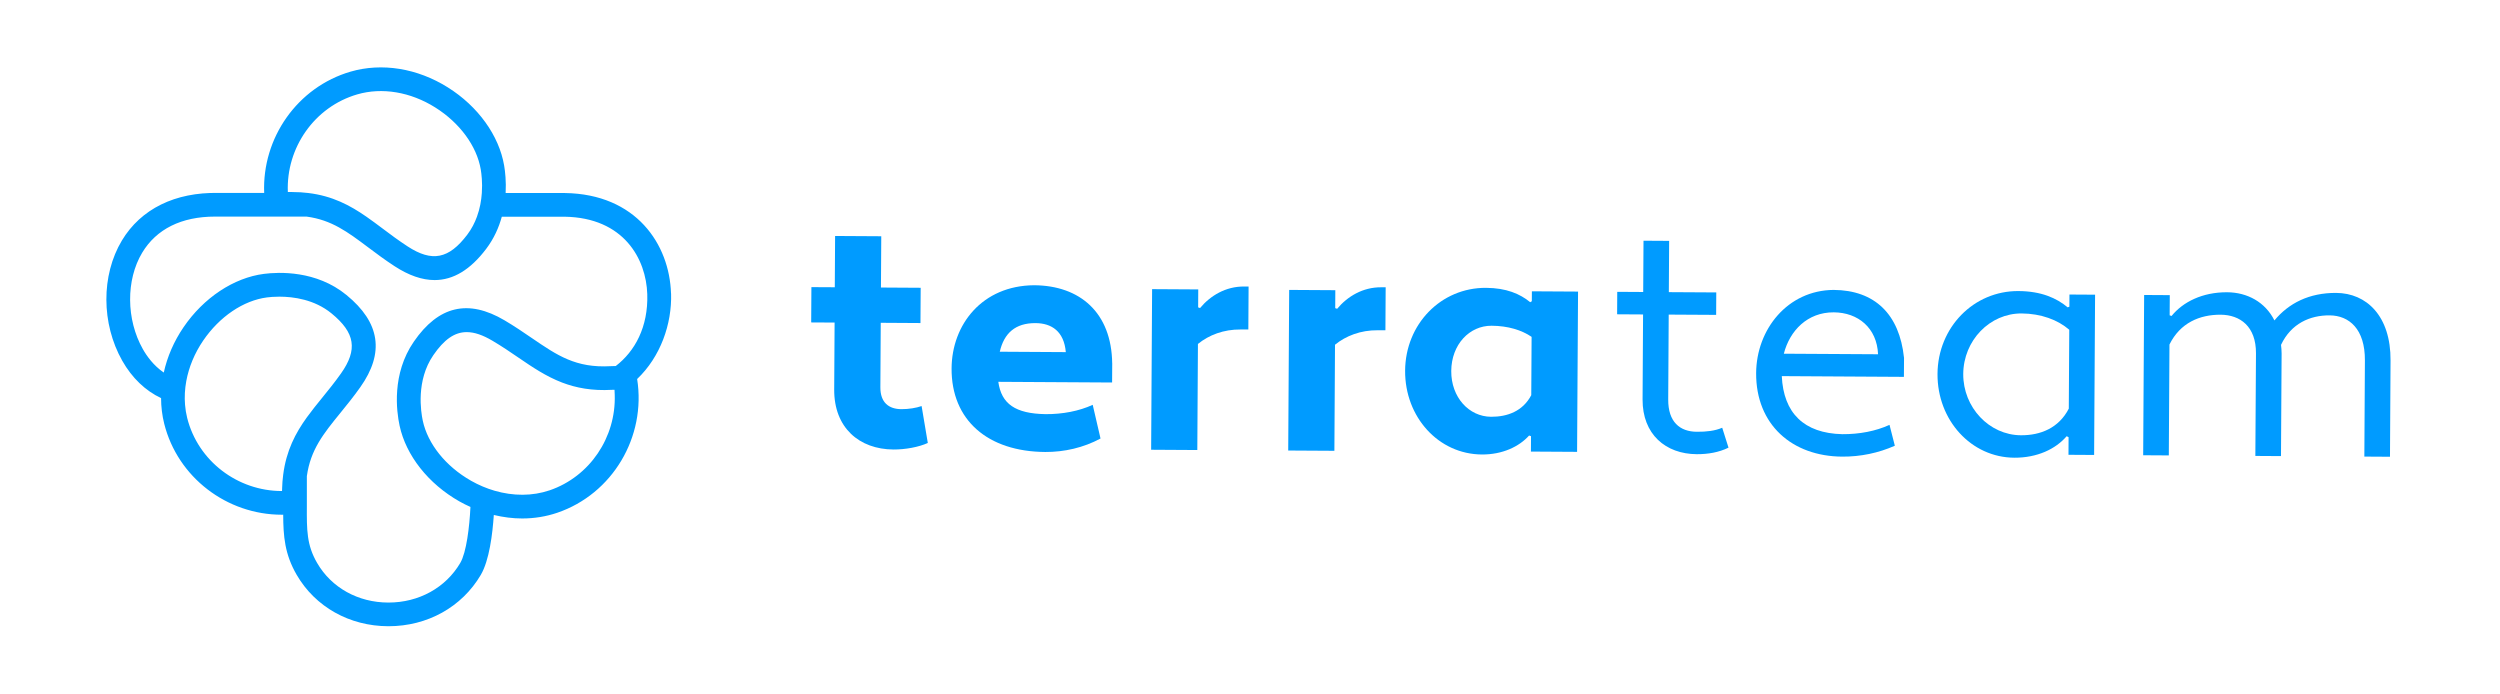 <?xml version="1.0" encoding="UTF-8"?>
<svg id="Ebene_1" data-name="Ebene 1" xmlns="http://www.w3.org/2000/svg" viewBox="0 0 807.39 224.01">
  <defs>
    <style>
      .cls-1 {
        fill: #009bff;
      }
    </style>
  </defs>
  <g>
    <path class="cls-1" d="M262.04,92.73l7.56.04.1-16.56,14.91.09-.1,16.56,12.83.08-.07,11.39-12.83-.08-.12,20.81c-.03,4.97,2.75,7.06,6.79,7.08,2.38.01,4.76-.39,6.53-1l2,11.92c-2.91,1.33-7.26,2.13-11.09,2.11-11.08-.07-19.21-7.05-19.14-19.37l.13-21.63-7.56-.04.07-11.39Z"/>
    <path class="cls-1" d="M359.2,117.32l-.04,6.21-36.75-.22c.99,7.15,5.53,10.28,15.26,10.44,5.49.03,10.77-.97,15.23-3.01l2.52,10.88c-5.5,2.97-11.72,4.38-17.83,4.35-18.63-.11-30.37-10.32-30.27-26.99.08-14.18,9.89-26.75,26.66-26.86,14.8.09,25,8.84,25.21,25.2ZM322.89,113.59l21.32.13c-.58-6.73-4.6-9.34-9.78-9.37-6.52-.04-10.16,3.25-11.55,9.25Z"/>
    <path class="cls-1" d="M372.07,93.38l14.91.09-.03,5.8.62.21c3.34-4.02,8.32-6.99,14.22-6.95h1.45s-.08,13.88-.08,13.88h-2.48c-5.49-.05-10.26,1.79-13.8,4.67l-.2,34.26-14.91-.09.31-51.86Z"/>
    <path class="cls-1" d="M416.34,93.63l14.91.09-.03,5.8.62.21c3.34-4.02,8.32-6.99,14.22-6.95h1.45s-.08,13.88-.08,13.88h-2.48c-5.49-.05-10.26,1.79-13.8,4.67l-.2,34.26-14.91-.09.31-51.86Z"/>
    <path class="cls-1" d="M494.19,97.6l.52-.31.02-3.21,14.91.09-.31,51.76-14.91-.09.03-4.97-.62-.21c-3.23,3.6-8.63,6.16-15.25,6.12-13.98-.08-24.88-12.05-24.79-27.06.09-15.01,11.55-26.85,26.14-26.76,6.52.04,10.96,1.93,14.26,4.64ZM494.53,127.63l.11-18.84c-3.2-2.19-7.64-3.56-12.92-3.59-7.14-.04-12.97,6.03-13.03,14.62-.05,8.49,5.71,14.73,12.85,14.78,5.28.03,10.26-1.8,12.98-6.96Z"/>
    <path class="cls-1" d="M522.3,94.25l8.38.05.1-16.56,8.28.05-.1,16.56,15.32.09-.04,7.25-15.32-.09-.16,27.43c-.04,7.25,3.77,10.38,9.25,10.41,3.11.02,5.8-.28,8.19-1.3l2.03,6.43c-3.11,1.53-6.64,2.13-10.26,2.11-10.04-.06-17.56-6.42-17.49-17.7l.16-27.43-8.38-.05.04-7.25Z"/>
    <path class="cls-1" d="M614.92,115.5l-.04,6.21-39.44-.24c.55,11.91,7.14,18.47,19.56,18.75,5.49.03,10.77-.97,15.23-3.01l1.72,6.74c-5.29,2.35-11.1,3.56-17,3.52-16.15-.1-27.89-10.31-27.79-26.97.08-14.18,10.2-26.75,25-26.87,13.35.08,21.28,7.89,22.75,21.88ZM576.1,114.23l30.43.18c-.36-8.49-6.44-13.5-14.31-13.54-8.49-.05-14.22,5.92-16.12,13.36Z"/>
    <path class="cls-1" d="M667.8,99.25l.52-.2.02-3.93,8.28.05-.31,51.76-8.28-.05.03-5.69-.62-.31c-3.54,4.12-9.46,6.98-16.92,6.94-13.87-.08-24.88-12.05-24.79-27.06.09-15.01,11.65-26.85,26.14-26.76,7.35.04,12.31,2.25,15.91,5.27ZM668.13,131.96l.15-25.46c-3.71-3.23-9.18-5.23-15.39-5.27-10.25-.06-18.79,8.69-18.85,19.56-.06,10.77,8.37,19.72,18.62,19.78,6.31.04,12.23-2.31,15.47-8.6Z"/>
    <path class="cls-1" d="M771.86,147.51l-8.28-.05.18-31.05c.06-10.15-5.09-14.52-11.4-14.56-6.31-.04-12.44,2.62-15.69,9.53.1.93.2,1.86.19,2.8l-.2,33.12-8.28-.05.2-33.12c.05-8.7-5.1-12.45-11.42-12.49-6.73-.04-13.06,2.61-16.52,9.63l-.21,35.81-8.28-.05.31-51.76,8.28.05-.04,6.52.62.21c3.65-4.53,9.98-7.71,17.95-7.66,6.52.04,12.3,3.18,15.27,9.1,4.59-5.56,11.23-8.94,19.93-8.89,9.83.06,17.66,7.46,17.57,21.84l-.18,31.05Z"/>
  </g>
  <path class="cls-1" d="M216.71,94.78c-.49-15.9-11.27-32.1-34.26-32.44h-19.15c.2-3.75-.15-6.92-.48-8.85-1.64-9.71-8.44-19.16-18.21-25.28-9.84-6.17-21.27-8.02-31.37-5.08-17.2,5.01-28.64,21.43-27.92,39.18h-14.66s0,0,0,0c-.04,0-.09,0-.13,0-13.96-.28-25.03,5.16-31.16,15.36-6.73,11.22-6.68,26.83.12,38.84,3.16,5.58,7.5,9.69,12.53,12.06.01,2.8.34,5.57,1.01,8.25,4.34,17.35,20.26,29.42,38,29.41.14,0,.29,0,.43-.01.03,6.9.47,12.73,4.36,19.43,6.01,10.35,17.06,16.55,29.55,16.59h.11c12.55,0,23.68-6.19,29.79-16.57,2.75-4.67,3.8-13.23,4.21-19.36,3.05.73,6.12,1.13,9.16,1.13,3.88,0,7.7-.61,11.32-1.84,17.85-6.07,28.77-24.5,25.81-43.2,7.53-7.17,11.27-17.74,10.96-27.63ZM94.38,62.01c-.19,0-.38,0-.57,0-.17,0-.48,0-.85-.01-.58-14.29,8.61-27.5,22.42-31.52,8.01-2.33,17.18-.8,25.16,4.21,7.94,4.98,13.45,12.48,14.73,20.07.22,1.33.58,4.15.34,7.57-.16,2.36-.61,5.01-1.58,7.66-.72,1.97-1.71,3.93-3.11,5.78-5.97,7.89-11.38,8.95-19.29,3.8-2.96-1.93-5.59-3.9-8.13-5.81-1.72-1.29-3.42-2.56-5.16-3.77-5.3-3.68-10.98-6.72-18.79-7.66-1.62-.2-3.33-.31-5.16-.31ZM91.12,157.74c0,.17-.02.48-.04.84h-.07c-14.27,0-27.08-9.69-30.56-23.61-.35-1.39-.57-2.81-.69-4.24-.21-2.52-.07-5.09.4-7.66.83-4.5,2.66-8.97,5.46-13.08,5.28-7.74,12.99-12.96,20.62-13.94.83-.11,2.24-.24,4-.24,4.49,0,11.31.89,16.82,5.4,7.66,6.27,8.51,11.71,3.05,19.42-2.04,2.89-4.12,5.43-6.12,7.9-1.68,2.07-3.33,4.1-4.87,6.23-3.69,5.11-6.68,10.76-7.67,18.6-.18,1.39-.3,2.84-.34,4.39ZM148.65,181.8c-4.72,8.02-13.38,12.8-23.19,12.8h-.09c-9.74-.03-18.32-4.8-22.95-12.78-3.38-5.82-3.36-10.58-3.32-18.47v-2.52c0-2.41,0-4.77,0-7.06,1.2-8.57,5.35-13.68,10.82-20.41,2.08-2.56,4.24-5.21,6.43-8.3,7.88-11.13,6.43-20.87-4.45-29.78-9.78-8.01-21.9-7.44-26.66-6.83-9.76,1.26-19.47,7.7-25.96,17.22-3.13,4.59-5.27,9.57-6.39,14.65-3.3-2.25-5.5-5.34-6.76-7.58-5.4-9.54-5.49-22.34-.21-31.13,4.59-7.64,12.69-11.66,23.49-11.66.37,0,.75,0,1.13.01.1,0,.21,0,.31,0h28.22c8.01,1.08,13.15,4.91,19.81,9.91,2.64,1.98,5.37,4.03,8.55,6.1,4.58,2.98,8.87,4.48,12.92,4.48,6.06,0,11.58-3.35,16.66-10.07,2.54-3.36,4.11-6.94,5.05-10.39h20.29c19.14.3,26.34,13.66,26.69,25.02.33,10.61-4.01,18.47-10.18,23.2-.73.01-1.38.03-1.68.05-11.21.63-17.17-3.45-25.43-9.09-2.72-1.86-5.54-3.79-8.81-5.72-11.74-6.93-21.33-4.67-29.3,6.9-7.17,10.41-5.6,22.44-4.59,27.13,2.07,9.63,9.29,18.76,19.31,24.45,1.17.66,2.36,1.25,3.57,1.79-.31,6.46-1.3,14.7-3.28,18.07ZM177.47,158.36c-5.53,1.88-11.72,1.88-17.76.12-2.57-.75-5.12-1.82-7.57-3.21-.03-.02-.06-.03-.08-.05-8.11-4.62-13.91-11.85-15.52-19.34-.62-2.9-2.22-13,3.41-21.18,3.46-5.02,6.81-7.44,10.78-7.44,2.48,0,5.19.94,8.32,2.79,3.05,1.8,5.76,3.65,8.38,5.44,4.52,3.09,8.91,6.07,14.13,8.07,4.51,1.72,9.65,2.7,16.05,2.34.17,0,.48-.02.85-.02.05.55.05,1.11.07,1.66.44,13.63-7.98,26.37-21.07,30.83Z"/>
</svg>